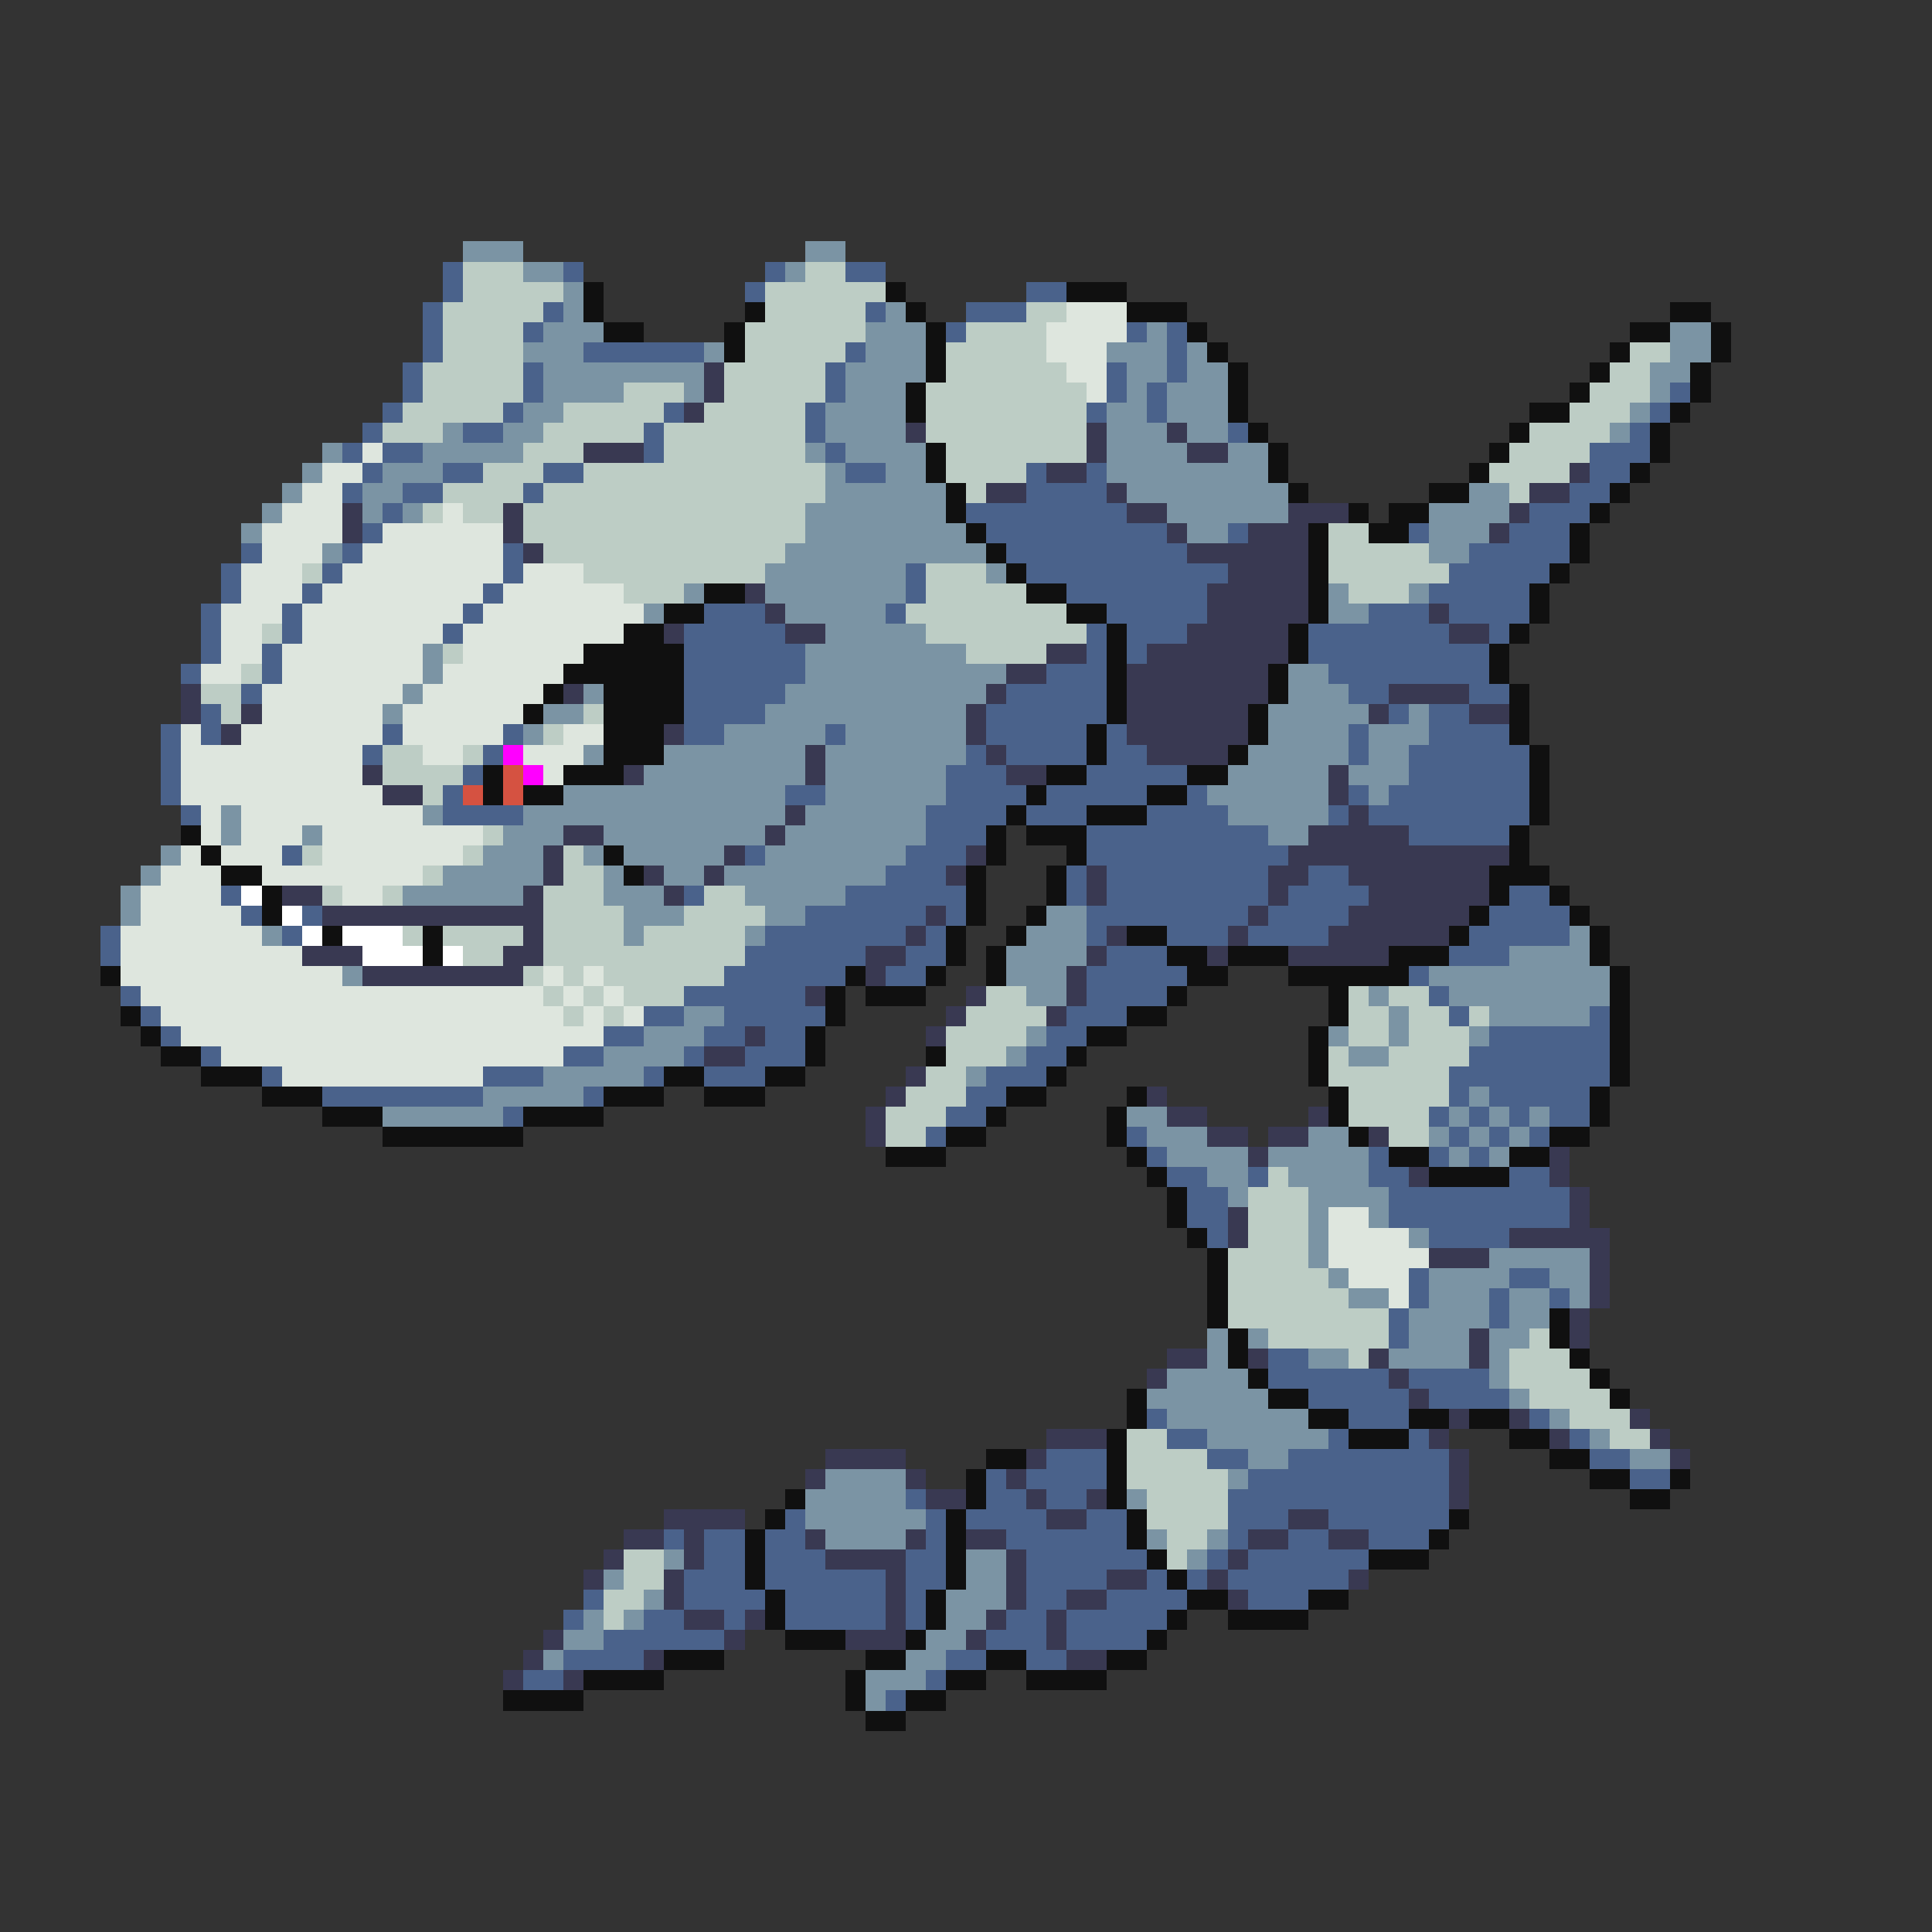 <svg xmlns="http://www.w3.org/2000/svg" viewBox="0 -0.5 96 96" shape-rendering="crispEdges">
<rect x="0" y="-0.5" width="96" height="96" fill="#333333" stroke="none"/>
<path stroke="#7b94a4" d="M23 12h3M40 12h2M26 13h2M39 13h1M28 14h1M28 15h1M44 15h1M27 16h3M43 16h3M57 16h1M83 16h2M26 17h3M35 17h1M43 17h3M55 17h3M59 17h1M83 17h2M27 18h8M42 18h4M56 18h2M59 18h2M82 18h2M27 19h4M34 19h1M42 19h3M56 19h1M58 19h3M82 19h1M26 20h2M41 20h4M55 20h2M58 20h3M81 20h1M22 21h1M25 21h2M41 21h4M55 21h3M59 21h2M80 21h1M16 22h1M21 22h5M40 22h1M42 22h4M55 22h4M61 22h2M15 23h1M19 23h3M41 23h1M44 23h2M55 23h8M14 24h1M18 24h2M41 24h6M56 24h8M73 24h2M13 25h1M18 25h1M20 25h1M40 25h7M58 25h6M71 25h4M12 26h1M40 26h8M59 26h2M71 26h3M16 27h1M39 27h10M71 27h2M38 28h7M49 28h1M34 29h1M38 29h7M66 29h1M70 29h1M32 30h1M39 30h5M66 30h2M41 31h5M21 32h1M40 32h8M21 33h1M40 33h10M64 33h2M20 34h1M29 34h1M39 34h10M64 34h3M19 35h1M27 35h2M38 35h10M63 35h5M70 35h1M26 36h1M36 36h5M42 36h6M63 36h4M68 36h3M29 37h1M33 37h7M41 37h7M62 37h5M68 37h2M32 38h8M41 38h6M61 38h5M67 38h3M28 39h11M41 39h6M60 39h6M68 39h1M11 40h1M21 40h1M26 40h13M40 40h6M61 40h5M11 41h1M15 41h1M25 41h3M30 41h8M39 41h7M63 41h2M8 42h1M24 42h3M29 42h1M31 42h5M38 42h7M7 43h1M22 43h5M30 43h1M33 43h2M36 43h8M6 44h1M20 44h6M30 44h3M37 44h5M6 45h1M31 45h3M38 45h2M52 45h2M13 46h1M31 46h1M37 46h1M51 46h3M78 46h1M50 47h4M75 47h4M17 48h1M50 48h3M71 48h9M51 49h2M68 49h1M72 49h8M34 50h2M69 50h1M74 50h5M32 51h3M51 51h1M66 51h1M69 51h1M73 51h1M30 52h4M50 52h1M67 52h2M27 53h5M48 53h1M24 54h5M73 54h1M19 55h6M56 55h2M72 55h1M74 55h1M76 55h1M57 56h3M65 56h2M71 56h1M73 56h1M75 56h1M58 57h4M63 57h5M72 57h1M74 57h1M60 58h2M64 58h4M61 59h1M65 59h4M65 60h1M68 60h1M65 61h1M70 61h1M65 62h1M74 62h5M66 63h1M71 63h4M77 63h2M67 64h2M71 64h3M75 64h2M78 64h1M70 65h4M75 65h2M60 66h1M62 66h1M70 66h3M74 66h2M60 67h1M65 67h2M69 67h4M74 67h1M58 68h4M74 68h1M57 69h6M75 69h1M58 70h7M77 70h1M60 71h6M79 71h1M62 72h2M81 72h2M41 73h4M61 73h1M40 74h5M56 74h1M40 75h6M41 76h4M57 76h1M60 76h1M33 77h1M48 77h2M59 77h1M30 78h1M48 78h2M32 79h1M47 79h3M29 80h1M31 80h1M47 80h2M28 81h2M46 81h2M27 82h1M45 82h2M43 83h3M43 84h1" />
<path stroke="#4a628b" d="M22 13h1M28 13h1M38 13h1M42 13h2M22 14h1M37 14h1M51 14h2M21 15h1M27 15h1M43 15h1M48 15h3M21 16h1M26 16h1M47 16h1M56 16h1M58 16h1M21 17h1M29 17h6M42 17h1M58 17h1M20 18h1M26 18h1M41 18h1M55 18h1M58 18h1M20 19h1M26 19h1M41 19h1M55 19h1M57 19h1M83 19h1M19 20h1M25 20h1M33 20h1M40 20h1M54 20h1M57 20h1M82 20h1M18 21h1M23 21h2M32 21h1M40 21h1M61 21h1M81 21h1M17 22h1M19 22h2M32 22h1M41 22h1M79 22h3M18 23h1M22 23h2M27 23h2M42 23h2M51 23h1M54 23h1M79 23h2M17 24h1M20 24h2M26 24h1M51 24h4M78 24h2M19 25h1M48 25h8M76 25h3M18 26h1M49 26h9M61 26h1M70 26h1M75 26h3M12 27h1M17 27h1M25 27h1M50 27h9M73 27h5M11 28h1M16 28h1M25 28h1M45 28h1M51 28h10M72 28h5M11 29h1M15 29h1M24 29h1M45 29h1M53 29h7M71 29h5M10 30h1M14 30h1M23 30h1M35 30h3M44 30h1M55 30h5M68 30h3M72 30h4M10 31h1M14 31h1M22 31h1M34 31h5M54 31h1M56 31h3M65 31h7M74 31h1M10 32h1M13 32h1M34 32h6M54 32h1M56 32h1M65 32h9M9 33h1M13 33h1M34 33h6M52 33h3M66 33h8M12 34h1M34 34h5M50 34h5M67 34h2M73 34h2M10 35h1M34 35h4M49 35h6M69 35h1M71 35h2M8 36h1M10 36h1M19 36h1M25 36h1M34 36h2M41 36h1M49 36h5M55 36h1M67 36h1M71 36h4M8 37h1M18 37h1M24 37h1M48 37h1M50 37h4M55 37h2M67 37h1M70 37h6M8 38h1M23 38h1M47 38h3M54 38h5M70 38h6M8 39h1M22 39h1M39 39h2M47 39h4M52 39h5M59 39h1M67 39h1M69 39h7M9 40h1M22 40h4M46 40h4M51 40h3M57 40h4M66 40h1M68 40h8M46 41h3M54 41h9M70 41h5M14 42h1M37 42h1M45 42h3M54 42h10M44 43h3M53 43h1M55 43h8M65 43h2M11 44h1M34 44h1M42 44h6M53 44h1M55 44h8M64 44h4M75 44h2M12 45h1M15 45h1M40 45h6M47 45h1M54 45h8M63 45h4M74 45h4M5 46h1M14 46h1M38 46h7M46 46h1M54 46h1M58 46h3M62 46h4M73 46h5M5 47h1M37 47h6M45 47h2M55 47h3M72 47h3M36 48h6M44 48h2M54 48h5M70 48h1M6 49h1M34 49h6M54 49h4M71 49h1M7 50h1M32 50h2M36 50h5M53 50h3M72 50h1M79 50h1M8 51h1M30 51h2M35 51h2M38 51h2M52 51h2M74 51h6M10 52h1M28 52h2M34 52h1M37 52h3M51 52h2M73 52h7M13 53h1M24 53h3M32 53h1M35 53h3M49 53h3M72 53h8M16 54h8M29 54h1M48 54h2M72 54h1M74 54h5M25 55h1M47 55h2M71 55h1M73 55h1M75 55h1M77 55h2M46 56h1M56 56h1M72 56h1M74 56h1M76 56h1M57 57h1M68 57h1M71 57h1M73 57h1M58 58h2M62 58h1M68 58h2M75 58h2M59 59h2M69 59h9M59 60h2M69 60h9M60 61h1M71 61h4M70 63h1M75 63h2M70 64h1M74 64h1M77 64h1M69 65h1M74 65h1M69 66h1M63 67h2M63 68h6M70 68h4M65 69h5M71 69h4M57 70h1M67 70h3M76 70h1M58 71h2M66 71h1M70 71h1M78 71h1M52 72h3M60 72h2M64 72h8M79 72h2M49 73h1M51 73h4M62 73h10M81 73h2M45 74h1M49 74h2M52 74h2M61 74h11M39 75h1M46 75h1M48 75h4M54 75h2M61 75h3M66 75h6M33 76h1M35 76h2M38 76h2M46 76h1M50 76h6M61 76h1M64 76h2M68 76h3M35 77h2M38 77h3M45 77h2M51 77h6M60 77h1M62 77h6M34 78h3M38 78h6M45 78h2M51 78h4M57 78h1M59 78h1M61 78h6M29 79h1M34 79h4M39 79h5M45 79h1M51 79h2M55 79h4M62 79h3M28 80h1M32 80h2M36 80h1M39 80h5M45 80h1M50 80h2M53 80h5M30 81h6M49 81h3M53 81h4M28 82h4M47 82h2M51 82h2M26 83h2M46 83h1M44 84h1" />
<path stroke="#bdcdc5" d="M23 13h3M40 13h2M23 14h5M38 14h6M22 15h5M38 15h5M51 15h2M22 16h4M37 16h6M48 16h4M22 17h4M37 17h5M47 17h5M81 17h2M21 18h5M36 18h5M47 18h6M80 18h2M21 19h5M31 19h3M36 19h5M46 19h8M79 19h3M20 20h5M28 20h5M35 20h5M46 20h8M78 20h3M19 21h3M27 21h5M33 21h7M46 21h8M76 21h4M26 22h3M33 22h7M47 22h7M75 22h4M24 23h3M29 23h12M47 23h4M74 23h4M22 24h4M27 24h14M48 24h1M75 24h1M21 25h1M23 25h2M26 25h14M26 26h14M66 26h2M27 27h12M66 27h5M15 28h1M29 28h9M46 28h3M66 28h6M31 29h3M46 29h5M67 29h3M45 30h8M13 31h1M46 31h8M22 32h1M48 32h4M12 33h1M10 34h2M11 35h1M29 35h1M27 36h1M19 37h2M23 37h1M19 38h4M21 39h1M24 41h1M15 42h1M23 42h1M28 42h1M21 43h1M28 43h2M16 44h1M19 44h1M27 44h3M35 44h2M27 45h4M34 45h4M20 46h1M22 46h4M27 46h4M32 46h5M23 47h2M27 47h10M26 48h1M28 48h1M30 48h6M27 49h1M29 49h1M31 49h3M49 49h2M67 49h1M69 49h2M28 50h1M30 50h1M48 50h4M67 50h2M70 50h2M73 50h1M47 51h4M67 51h2M70 51h3M47 52h3M66 52h1M69 52h4M46 53h2M66 53h6M45 54h3M67 54h5M44 55h3M67 55h4M44 56h2M69 56h2M63 58h1M62 59h3M62 60h3M62 61h3M61 62h4M61 63h5M61 64h6M61 65h8M63 66h6M76 66h1M67 67h1M75 67h3M75 68h4M76 69h4M78 70h3M56 71h2M80 71h2M56 72h4M56 73h5M57 74h4M57 75h4M58 76h2M31 77h2M58 77h1M31 78h2M30 79h2M30 80h1" />
<path stroke="#101010" d="M29 14h1M44 14h1M53 14h3M29 15h1M37 15h1M45 15h1M56 15h3M83 15h2M30 16h2M36 16h1M46 16h1M59 16h1M81 16h2M85 16h1M36 17h1M46 17h1M60 17h1M80 17h1M85 17h1M46 18h1M61 18h1M79 18h1M84 18h1M45 19h1M61 19h1M78 19h1M84 19h1M45 20h1M61 20h1M76 20h2M83 20h1M62 21h1M75 21h1M82 21h1M46 22h1M63 22h1M74 22h1M82 22h1M46 23h1M63 23h1M73 23h1M81 23h1M47 24h1M64 24h1M71 24h2M80 24h1M47 25h1M67 25h1M69 25h2M79 25h1M48 26h1M65 26h1M68 26h2M78 26h1M49 27h1M65 27h1M78 27h1M50 28h1M65 28h1M77 28h1M35 29h2M51 29h2M65 29h1M76 29h1M33 30h2M53 30h2M65 30h1M76 30h1M31 31h2M55 31h1M64 31h1M75 31h1M29 32h5M55 32h1M64 32h1M74 32h1M28 33h6M55 33h1M63 33h1M74 33h1M27 34h1M30 34h4M55 34h1M63 34h1M75 34h1M26 35h1M30 35h4M55 35h1M62 35h1M75 35h1M30 36h3M54 36h1M62 36h1M75 36h1M30 37h3M54 37h1M61 37h1M76 37h1M24 38h1M28 38h3M52 38h2M59 38h2M76 38h1M24 39h1M26 39h2M51 39h1M57 39h2M76 39h1M50 40h1M54 40h3M76 40h1M9 41h1M49 41h1M51 41h3M75 41h1M10 42h1M30 42h1M49 42h1M53 42h1M75 42h1M11 43h2M31 43h1M48 43h1M52 43h1M74 43h3M13 44h1M48 44h1M52 44h1M74 44h1M77 44h1M13 45h1M48 45h1M51 45h1M73 45h1M78 45h1M16 46h1M21 46h1M47 46h1M50 46h1M56 46h2M72 46h1M79 46h1M21 47h1M47 47h1M49 47h1M58 47h2M61 47h3M69 47h3M79 47h1M5 48h1M42 48h1M46 48h1M49 48h1M59 48h2M64 48h6M80 48h1M41 49h1M43 49h3M58 49h1M66 49h1M80 49h1M6 50h1M41 50h1M56 50h2M66 50h1M80 50h1M7 51h1M40 51h1M54 51h2M65 51h1M80 51h1M8 52h2M40 52h1M46 52h1M53 52h1M65 52h1M80 52h1M10 53h3M33 53h2M38 53h2M52 53h1M65 53h1M80 53h1M13 54h3M30 54h3M35 54h3M50 54h2M56 54h1M66 54h1M79 54h1M16 55h3M26 55h4M49 55h1M55 55h1M66 55h1M79 55h1M19 56h7M47 56h2M55 56h1M67 56h1M77 56h2M44 57h3M56 57h1M69 57h2M75 57h2M57 58h1M71 58h4M58 59h1M58 60h1M59 61h1M60 62h1M60 63h1M60 64h1M60 65h1M77 65h1M61 66h1M77 66h1M61 67h1M78 67h1M62 68h1M79 68h1M56 69h1M63 69h2M80 69h1M56 70h1M65 70h2M70 70h2M73 70h2M55 71h1M67 71h3M75 71h2M49 72h2M55 72h1M77 72h2M48 73h1M55 73h1M79 73h2M83 73h1M39 74h1M48 74h1M55 74h1M81 74h2M38 75h1M47 75h1M56 75h1M72 75h1M37 76h1M47 76h1M56 76h1M71 76h1M37 77h1M47 77h1M57 77h1M68 77h3M37 78h1M47 78h1M58 78h1M38 79h1M46 79h1M59 79h2M65 79h2M38 80h1M46 80h1M58 80h1M61 80h4M39 81h3M45 81h1M57 81h1M33 82h3M43 82h2M49 82h2M55 82h2M29 83h4M42 83h1M47 83h2M51 83h4M25 84h4M42 84h1M45 84h2M43 85h2" />
<path stroke="#dee6de" d="M53 15h3M52 16h4M52 17h3M53 18h2M54 19h1M18 22h1M16 23h2M15 24h2M14 25h3M22 25h1M13 26h4M19 26h6M13 27h3M18 27h7M12 28h3M17 28h8M26 28h3M12 29h3M16 29h8M25 29h6M11 30h3M15 30h8M24 30h8M11 31h2M15 31h7M23 31h8M11 32h2M14 32h7M23 32h6M10 33h2M14 33h7M22 33h6M13 34h7M21 34h6M13 35h6M20 35h6M9 36h1M12 36h7M20 36h5M28 36h2M9 37h9M21 37h2M26 37h3M9 38h9M27 38h1M9 39h10M10 40h1M12 40h9M10 41h1M12 41h3M16 41h8M9 42h1M11 42h3M16 42h7M8 43h3M13 43h8M7 44h4M17 44h2M7 45h5M6 46h7M6 47h9M6 48h11M27 48h1M29 48h1M7 49h20M28 49h1M30 49h1M8 50h20M29 50h1M31 50h1M9 51h21M11 52h17M14 53h10M66 60h2M66 61h4M66 62h5M67 63h3M69 64h1" />
<path stroke="#393952" d="M35 18h1M35 19h1M34 20h1M45 21h1M54 21h1M58 21h1M29 22h3M54 22h1M59 22h2M52 23h2M78 23h1M49 24h2M55 24h1M76 24h2M17 25h1M25 25h1M56 25h2M64 25h3M75 25h1M17 26h1M25 26h1M58 26h1M62 26h3M74 26h1M26 27h1M59 27h6M61 28h4M37 29h1M60 29h5M38 30h1M60 30h5M71 30h1M33 31h1M39 31h2M59 31h5M72 31h2M52 32h2M57 32h7M50 33h2M56 33h7M9 34h1M28 34h1M49 34h1M56 34h7M69 34h4M9 35h1M12 35h1M48 35h1M56 35h6M68 35h1M73 35h2M11 36h1M33 36h1M48 36h1M56 36h6M40 37h1M49 37h1M57 37h4M18 38h1M31 38h1M40 38h1M50 38h2M66 38h1M19 39h2M66 39h1M39 40h1M67 40h1M28 41h2M38 41h1M65 41h5M27 42h1M36 42h1M48 42h1M64 42h11M27 43h1M32 43h1M35 43h1M47 43h1M54 43h1M63 43h2M67 43h7M14 44h2M26 44h1M33 44h1M54 44h1M63 44h1M68 44h6M16 45h11M46 45h1M62 45h1M67 45h6M26 46h1M45 46h1M55 46h1M61 46h1M66 46h6M15 47h3M25 47h2M43 47h2M54 47h1M60 47h1M64 47h5M18 48h8M43 48h1M53 48h1M40 49h1M48 49h1M53 49h1M47 50h1M52 50h1M37 51h1M46 51h1M35 52h2M45 53h1M44 54h1M57 54h1M43 55h1M58 55h2M65 55h1M43 56h1M60 56h2M63 56h2M68 56h1M62 57h1M77 57h1M70 58h1M77 58h1M78 59h1M61 60h1M78 60h1M61 61h1M75 61h5M71 62h3M79 62h1M79 63h1M79 64h1M78 65h1M73 66h1M78 66h1M58 67h2M62 67h1M68 67h1M73 67h1M57 68h1M69 68h1M70 69h1M72 70h1M75 70h1M81 70h1M52 71h3M71 71h1M77 71h1M82 71h1M41 72h4M51 72h1M72 72h1M83 72h1M40 73h1M45 73h1M50 73h1M72 73h1M46 74h2M51 74h1M54 74h1M72 74h1M33 75h4M52 75h2M64 75h2M31 76h2M34 76h1M40 76h1M45 76h1M48 76h2M62 76h2M66 76h2M30 77h1M34 77h1M41 77h4M50 77h1M61 77h1M29 78h1M33 78h1M44 78h1M50 78h1M55 78h2M60 78h1M67 78h1M33 79h1M44 79h1M50 79h1M53 79h2M61 79h1M34 80h2M37 80h1M44 80h1M49 80h1M52 80h1M27 81h1M36 81h1M42 81h3M48 81h1M52 81h1M26 82h1M32 82h1M53 82h2M25 83h1M28 83h1" />
<path stroke="#ff00ff" d="M25 37h1M26 38h1" />
<path stroke="#d55241" d="M25 38h1M23 39h1M25 39h1" />
<path stroke="#ffffff" d="M12 44h1M14 45h1M15 46h1M17 46h3M18 47h3M22 47h1" />
</svg>